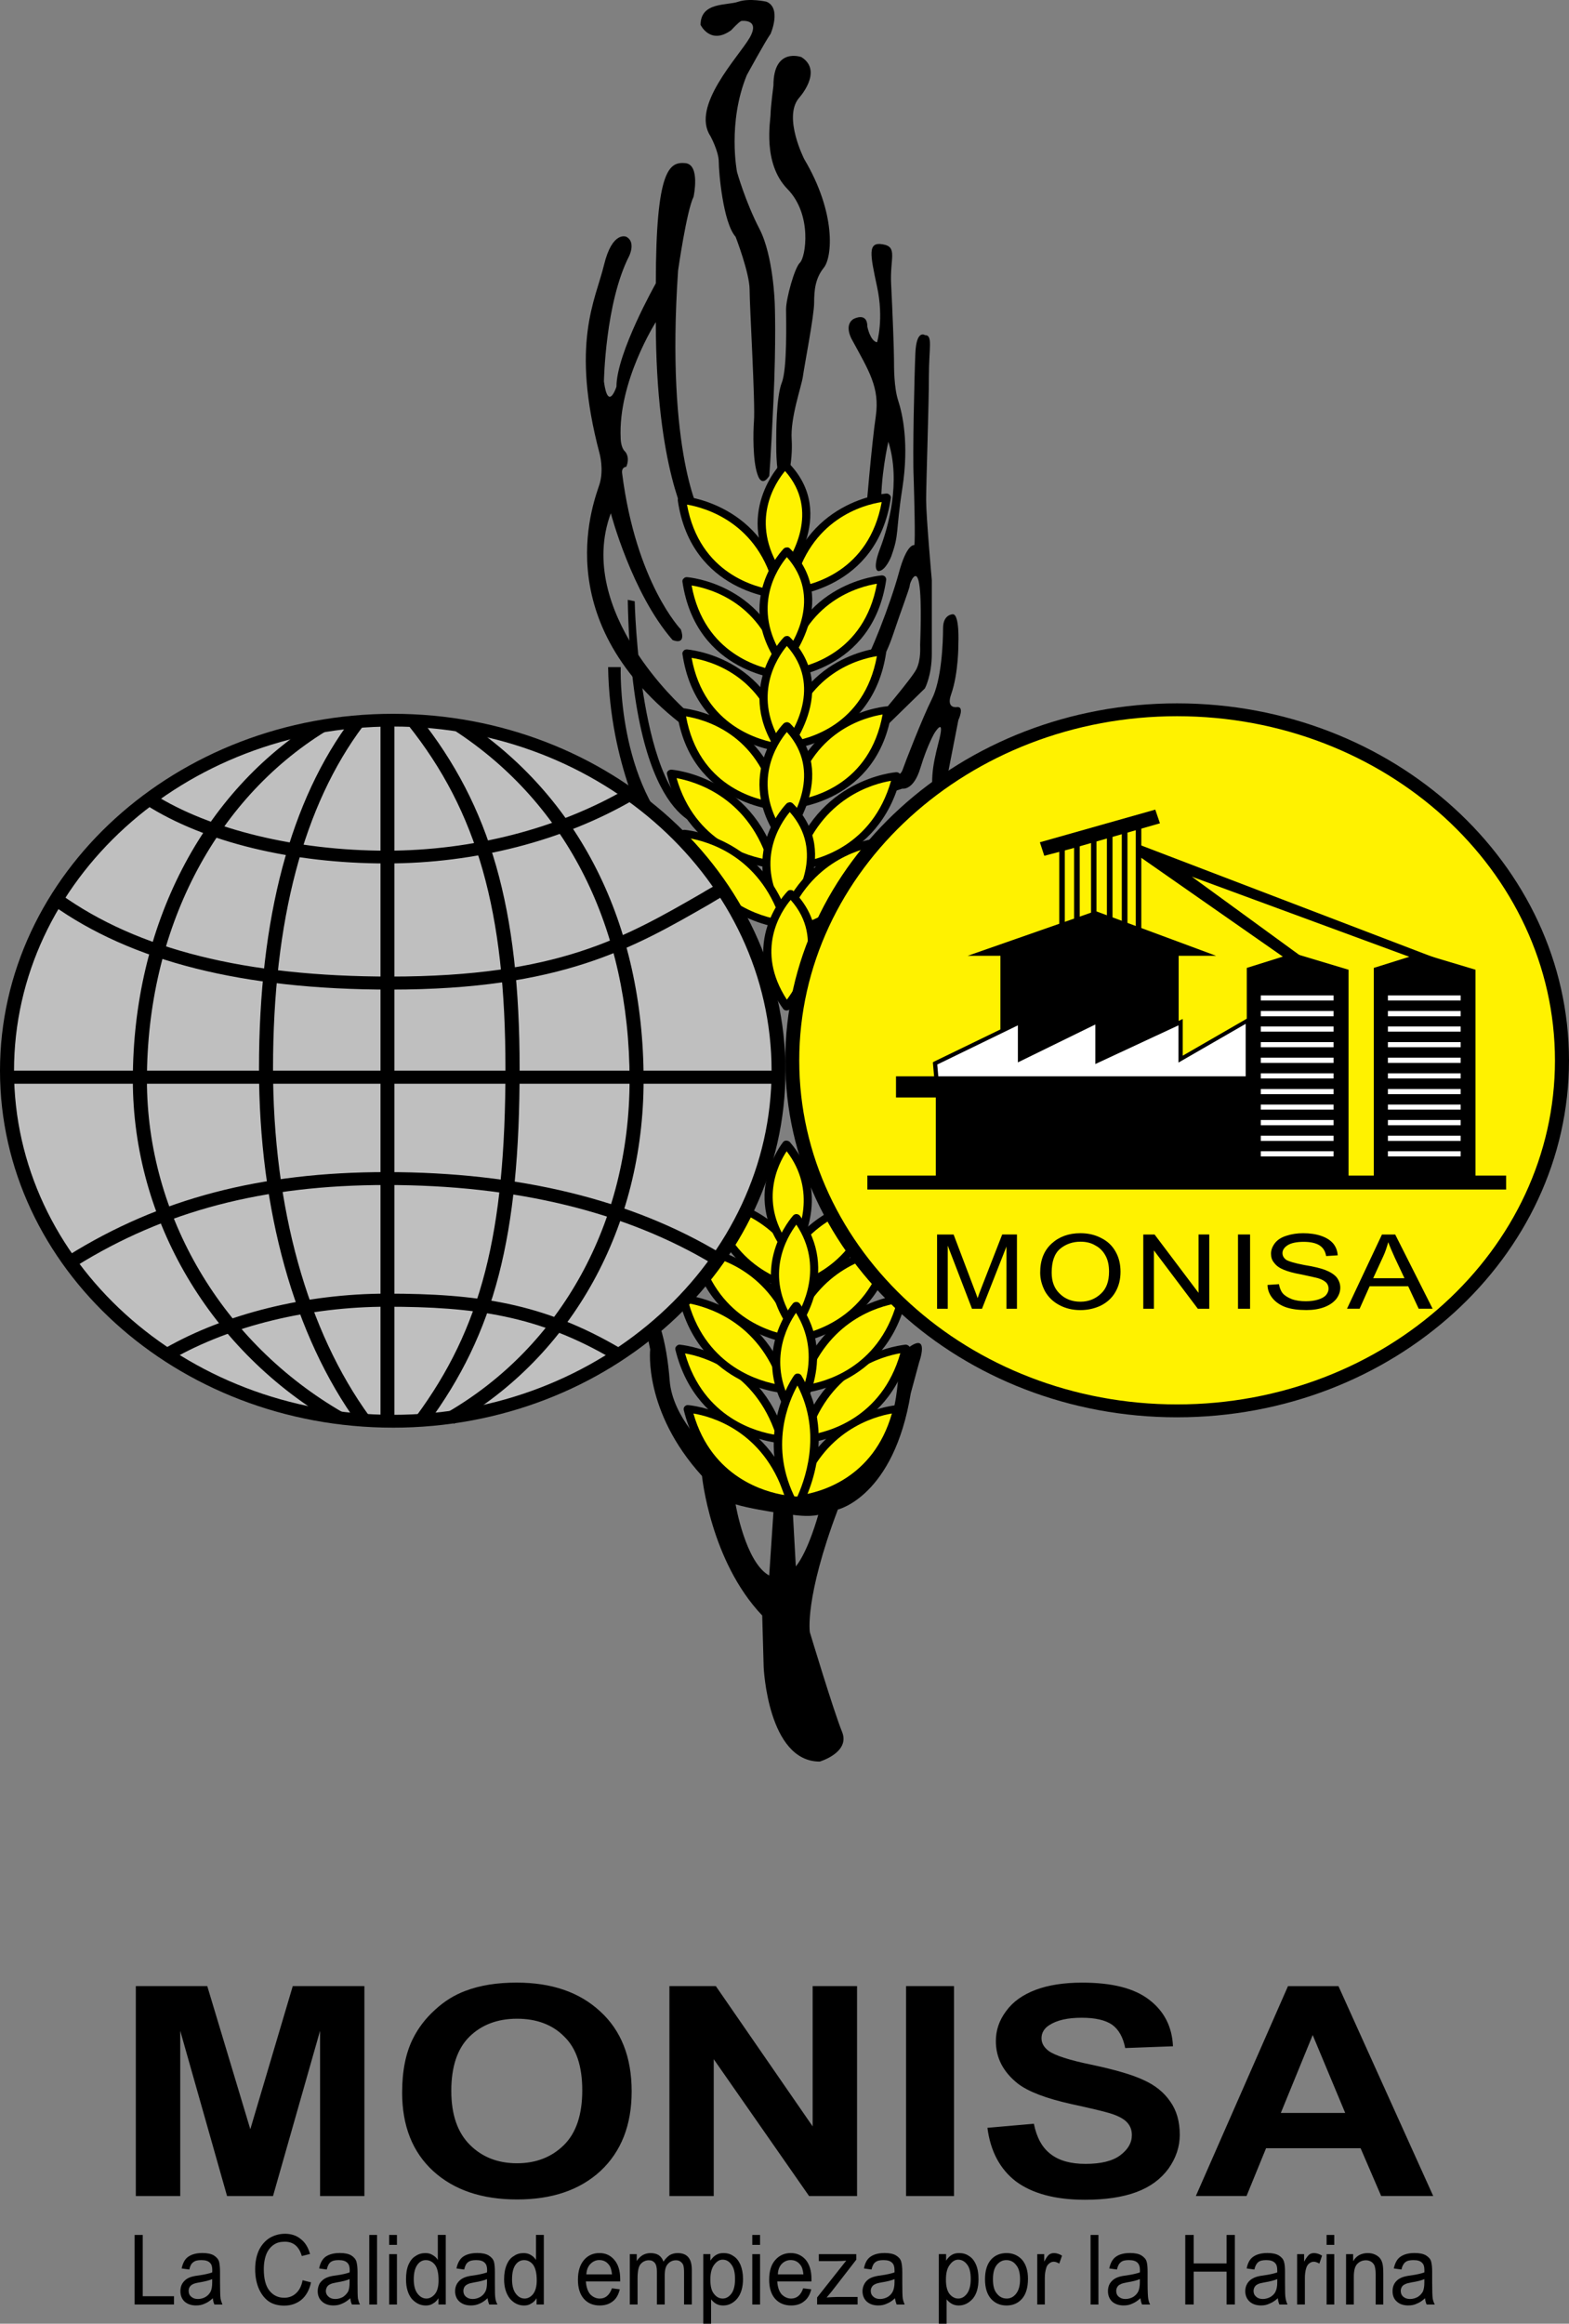 <svg xmlns="http://www.w3.org/2000/svg" width="300" height="444.185"><rect width="100%" height="100%" fill="#808080" stroke="none"/><path d="M25.97 419.782v-40.134h13.658l8.232 27.36 8.118-27.36h13.694v40.134h-8.475v-31.59l-8.996 31.59h-8.786l-8.953-31.59v31.59h-8.49zM86.29 399.69c0 4.525 1.197 7.972 3.568 10.317 2.336 2.336 5.34 3.508 8.996 3.508 3.638 0 6.625-1.172 8.96-3.473 2.354-2.32 3.518-5.827 3.518-10.455 0-4.62-1.13-8.05-3.448-10.29-2.24-2.275-5.28-3.412-9.03-3.412-3.743 0-6.8 1.172-9.11 3.447-2.3 2.284-3.455 5.722-3.455 10.36m-9.396.277c0-4.082.677-7.52 2.066-10.282 1.025-2.058 2.423-3.88 4.22-5.505 1.772-1.64 3.717-2.848 5.836-3.63 2.804-1.068 6.06-1.57 9.76-1.57 6.668 0 11.99 1.805 15.977 5.495 4.003 3.647 6.026 8.744 6.026 15.283 0 6.47-2.007 11.532-5.958 15.23-3.977 3.657-9.273 5.445-15.933 5.445-6.73 0-12.054-1.788-16.057-5.427-3.968-3.647-5.94-8.648-5.94-15.04M127.995 419.782v-40.134h8.874l18.512 26.814v-26.814h8.492v40.134h-9.17L136.47 393.62v26.162h-8.475zM173.244 379.65h9.17v40.135h-9.17V379.65zM188.797 406.74l8.883-.783c.53 2.64 1.59 4.594 3.23 5.818 1.615 1.26 3.855 1.858 6.634 1.858 2.935 0 5.175-.53 6.66-1.65 1.468-1.103 2.214-2.37 2.214-3.864 0-.965-.304-1.763-.93-2.432-.615-.67-1.718-1.26-3.29-1.737-1.068-.33-3.516-.92-7.31-1.744-4.88-1.077-8.337-2.405-10.325-3.96-2.762-2.223-4.15-4.888-4.15-8.084 0-2.075.633-3.95 1.953-5.722 1.328-1.832 3.204-3.143 5.67-4.08 2.43-.913 5.418-1.373 8.865-1.373 5.724 0 9.98 1.06 12.853 3.29 2.865 2.198 4.36 5.167 4.524 8.875l-9.135.34c-.4-2.077-1.25-3.56-2.518-4.473-1.294-.878-3.213-1.32-5.792-1.32-2.657 0-4.724.442-6.235 1.432-.946.6-1.458 1.46-1.458 2.483 0 .938.46 1.737 1.362 2.423 1.146.85 3.942 1.78 8.414 2.683 4.437.956 7.71 1.91 9.812 2.92 2.162.98 3.83 2.326 5.02 4.062 1.223 1.72 1.83 3.812 1.83 6.382 0 2.275-.728 4.438-2.16 6.46-1.468 1.998-3.483 3.492-6.13 4.48-2.624.974-5.915 1.47-9.83 1.47-5.723 0-10.1-1.208-13.208-3.51-3.057-2.352-4.87-5.774-5.453-10.245M257.21 403.897l-6.217-14.892-6.095 14.892h12.313zm16.83 15.88h-9.952l-3.934-9.134h-18.078l-3.734 9.135h-9.69l17.618-40.125h9.647l18.122 40.125zM147.886 16.346s-.547 4.202-.547 5.444-1.598 9.387 3.22 14.336c4.83 4.932 3.474 13.086 2.398 14.084-1.042.964-2.658 6.904-2.658 8.892 0 1.954.26 11.375-.824 14.067-1.06 2.726-1.06 9.637-1.06 11.348 0 1.77 0 6.695 1.06 7.693 1.085.983 2.144-3.976 1.9-8.178-.294-4.177 1.868-10.116 2.146-12.08.26-1.978 2.145-11.6 2.145-14.083 0-2.493.252-4.7 1.85-6.696 1.606-1.962 2.43-10.35-3.735-20.744 0 0-4.03-7.893-1.094-11.6 0 0 4.828-5.193.556-7.91 0 0-5.358-1.98-5.358 5.426"/><path d="M141.73 4.006s3.742-.495 1.597 3.23c-2.145 3.673-11.254 13.06-7.502 18.756 0 0 1.606 2.944 1.606 4.94 0 1.954.81 11.628 3.222 14.337 0 0 2.675 6.92 2.675 10.097 0 3.205 1.103 21.665.834 25.112-.173 2.248-.234 7.51.643 10.115.443 1.424 1.207 2.024 2.275.383 0 0 .27-2.744.808-14.337.538-11.634.25-18.563.25-18.563s-.25-9.135-2.916-14.302c-2.7-5.192-4.298-10.89-4.298-10.89s-1.867-9.394 1.867-18.52c0 0 3.498-6.417 4.557-7.91 0 0 2.136-4.924-.8-6.13 0 0-3.22-.73-5.365 0-2.127.763-7.233 0-7.233 4.428 0 0 1.875 3.942 5.886.998 0 0 1.346-1.492 1.893-1.744M118.954 90.477c2.674 20.988 11.236 29.853 11.236 29.853 1.085 3.24-1.598 2.006-1.598 2.006-7.77-8.9-11.8-24.226-11.8-24.226-6.947 18.773 13.945 37.303 13.945 37.303l-.79 2.744c-25.71-20.284-16.073-43.008-15.29-45.683.815-2.744 0-5.722 0-5.722-5.628-21.204-.783-29.393.815-36.044 1.606-6.678 4.28-5.445 4.28-5.445 1.876.982.548 3.673.548 3.673-4.576 8.927-4.828 23.984-4.828 23.984.807 5.93 2.396.998 2.396.998 0-6.434 7.53-19.754 7.53-19.754 0-21.986 2.64-23.228 5.617-22.985 2.944.26 1.598 6.434 1.598 6.434-1.338 2.7-2.96 14.092-2.96 14.092-2.39 35.046 4.306 46.69 4.306 46.69l-2.433 1.477s-6.13-10.143-6.13-38.302c0 0-7.25 11.35-6.72 22.22 0 0 0 1.73.807 2.493 0 0 1.06.973.27 2.944 0 0-.956 0-.8 1.25"/><path d="M120.03 114.66l1.33.27s.808 38.015 12.87 41.02l.268 1.918s-13.676 0-14.467-43.208"/><path d="M116.273 127.522h2.414s-.825 22.446 12.044 34.073l-6.685-2.24s-7.485-13.103-7.772-31.833M181.098 163.097l-.26-13.13 2.405-12.312s1.26-2.666-.278-2.492c0 0-2.12.39-1.094-2.457 1.434-4.107 1.373-9.64 1.373-9.64s.27-5.65-1.06-5.65c0 0-1.866 0-1.866 2.664 0 2.753-.278 9.925-2.17 13.607-1.85 3.725-5.09 12.078-5.61 13.58-.54 1.477-4.038 2.24-4.038 2.24l-.566 2.71 4.603-1.467s2.136.45 3.456-3.986c1.354-4.437 2.69-6.65 2.69-6.65s2.155-3.466.792 1.71c-1.33 5.183-1.598 7.423-.79 12.877l2.413 8.397zM167.695 65.433s1.346-4.437 0-10.637c-1.31-6.148-1.85-8.605 1.076-8.093 2.954.478 1.356 2.683 1.617 7.616.26 4.974.547 12.598.547 14.317 0 1.737 0 5.427.79 7.902.807 2.456 2.145 8.153.807 16.81-1.336 8.614-.537 8.614-2.143 13.068 0 0-1.077 2.744-2.423 2.744 0 0-1.31 0 .27-4.21 1.623-4.23 4.037-12.835 1.623-20.51 0 0-1.624 6.937-1.337 13.085l-2.944.486s1.077-13.05 1.884-18.487c.773-5.462-1.337-8.648-4.55-14.58 0 0-1.623-2.7.252-3.95 0 0 2.683-1.502 2.683 1.476 0 0 .54 2.718 1.85 2.96"/><path d="M167.963 140.26l8.883-8.674s1.32-2.45 1.32-6.634v-14.06s-1.085-12.112-1.085-15.307c0-3.24.53-18.287.53-23.73 0-5.41.8-7.8-.764-7.8 0 0-1.615-1.137-1.823 3.43-.2 4.62-.54 19.443-.33 23.68.13 4.333.33 12.052.13 13.042 0 0-1.424-.47-2.996 5.436-1.624 5.922-5.54 15.943-6.973 17.757l2.51.67s1.79-1.98 3.386-6.748c1.59-4.776 3.196-8.892 3.196-9.413 0-.47 1.285-3.604 1.806-.296.556 3.317.182 11.167.182 11.688 0 .47.174 2.787-.703 4.593-.893 1.806-7.536 9.552-7.536 9.552l.27 2.813z"/><path d="M169.528 95.092s-15.44.972-18.713 18.078c0 0 16.177-.747 18.713-18.078" fill="#fff200"/><path d="M168.585 95.97c-3.352.503-13.798 3.195-16.794 16.368 3.483-.487 14.355-3.03 16.795-16.368m-17.766 17.965c-.236 0-.453-.07-.6-.26-.183-.14-.26-.39-.2-.59 3.343-17.506 19.277-18.74 19.45-18.74.235-.025.478.088.634.253.157.156.27.373.235.58-2.59 17.724-19.313 18.757-19.495 18.757h-.026z"/><path d="M130.407 95.604s15.413.964 18.72 18.07c0 0-16.21-.773-18.72-18.07" fill="#fff200"/><path d="M131.354 96.455c2.423 13.303 13.312 15.873 16.76 16.376-2.97-13.032-13.45-15.81-16.76-16.375m17.792 17.974h-.07c-.165 0-16.898-1-19.477-18.757-.026-.208.035-.425.21-.6.146-.146.39-.25.66-.25.138.034 15.967 1.24 19.406 18.53.035.104.078.225.078.33 0 .4-.356.746-.808.746"/><path d="M150.102 88.904s-9.51 9.343-.773 21.534c0 0 10.358-11.81.772-21.534" fill="#fff200"/><path d="M150.102 90.034c-1.815 2.18-6.886 9.62-.712 19.12 2.014-2.726 7.485-11.487.712-19.12m-.773 21.162h-.036c-.26 0-.504-.157-.642-.296-8.962-12.556.755-22.403.85-22.498.148-.165.41-.26.6-.26.217 0 .434.13.6.26 9.915 10.055-.635 22.403-.74 22.498-.156.183-.373.296-.633.296"/><path d="M168.615 110.742s-15.387.955-18.704 18.087c0 0 16.204-.783 18.705-18.088" fill="#fff200"/><path d="M167.668 111.585c-3.317.53-13.754 3.213-16.76 16.385 3.474-.45 14.33-3.048 16.76-16.385m-17.757 17.99c-.217 0-.434-.094-.6-.285-.164-.113-.233-.39-.18-.59 3.342-17.506 19.26-18.678 19.458-18.713.235 0 .452.06.643.243.166.174.218.39.218.582-2.588 17.73-19.312 18.764-19.485 18.764h-.052z"/><path d="M131.293 111.046s15.413.99 18.73 18.122c0 0-16.22-.807-18.73-18.122" fill="#fff200"/><path d="M132.24 111.915c2.414 13.163 13.312 15.847 16.768 16.394-2.996-13.174-13.416-15.848-16.768-16.395m17.792 17.983H149.99c-.175 0-16.916-1-19.513-18.747-.017-.208.07-.442.244-.564.148-.182.374-.286.634-.26.148.008 15.97 1.224 19.408 18.538.052.07.078.165.078.304 0 .408-.356.73-.808.73"/><path d="M150.45 105.388s-9.534 9.36-.747 21.526c0 0 10.35-11.853.747-21.526" fill="#fff200"/><path d="M150.45 106.493c-1.815 2.17-6.87 9.647-.712 19.094 2.023-2.71 7.502-11.462.712-19.094m-.747 21.16h-.052c-.26 0-.503-.12-.633-.338-8.987-12.512.747-22.333.85-22.464.157-.137.366-.207.583-.207.234-.07.434.07.6.217 9.924 10.064-.618 22.412-.73 22.49-.165.217-.417.304-.617.304"/><path d="M168.615 124.55s-15.387 1.007-18.704 18.113c0 0 16.204-.79 18.705-18.113" fill="#fff200"/><path d="M167.668 125.427c-3.317.52-13.754 3.222-16.76 16.377 3.474-.47 14.33-3.048 16.76-16.377m-17.757 17.957c-.217 0-.434-.06-.6-.25-.164-.166-.233-.392-.18-.6 3.342-17.506 19.26-18.696 19.458-18.713.235-.05.452.07.643.253.166.13.218.365.218.573-2.588 17.74-19.312 18.738-19.485 18.738h-.052z"/><path d="M131.293 124.89s15.413.954 18.73 18.07c0 0-16.22-.79-18.73-18.07" fill="#fff200"/><path d="M132.24 125.757c2.414 13.164 13.312 15.847 16.768 16.386-2.996-13.173-13.416-15.873-16.768-16.386m17.792 17.983H149.99c-.175 0-16.916-.998-19.513-18.78-.017-.184.07-.41.244-.575.148-.182.374-.243.634-.243.148.026 15.97 1.2 19.408 18.522.052.113.078.208.078.304 0 .408-.356.772-.808.772"/><path d="M150.45 122.307s-9.534 9.378-.747 21.578c0 0 10.35-11.87.747-21.578" fill="#fff200"/><path d="M150.45 123.48c-1.815 2.163-6.87 9.587-.712 19.095 2.023-2.76 7.502-11.496.712-19.094m-.747 21.118h-.052c-.26 0-.503-.12-.633-.32-8.987-12.487.747-22.352.85-22.456.157-.165.366-.243.583-.243.234-.044.434.077.6.242 9.924 10.038-.618 22.403-.73 22.516-.165.14-.417.26-.617.26"/><path d="M169.706 135.733s-15.422.99-18.695 18.104c0 0 16.186-.78 18.696-18.104" fill="#fff200"/><path d="M168.758 136.576c-3.343.53-13.77 3.24-16.776 16.42 3.456-.478 14.336-3.057 16.776-16.42m-17.748 18c-.252 0-.47-.07-.625-.226-.157-.156-.226-.408-.21-.65 3.38-17.506 19.295-18.687 19.495-18.687.235-.026.46.043.643.217.14.182.217.382.2.616-2.58 17.714-19.286 18.713-19.477 18.73h-.026z"/><path d="M130.215 136.072s15.456.982 18.72 18.122c0 0-16.193-.807-18.72-18.122" fill="#fff200"/><path d="M131.176 136.94c2.414 13.303 13.312 15.9 16.776 16.412-3.004-13.19-13.44-15.873-16.776-16.41m17.792 17.973h-.06c-.174-.026-16.924-1.042-19.468-18.73-.078-.234.043-.45.182-.625.174-.148.426-.217.643-.217.182 0 15.977 1.207 19.442 18.495.034.122.06.226.06.356 0 .382-.356.72-.8.72"/><path d="M150.45 138.756s-9.534 9.36-.747 21.578c0 0 10.35-11.86.747-21.578" fill="#fff200"/><path d="M150.45 139.93c-1.815 2.163-6.87 9.647-.712 19.086 2.023-2.76 7.502-11.496.712-19.086m-.747 21.135h-.052c-.26 0-.503-.156-.633-.33-8.987-12.512.747-22.394.85-22.463.157-.156.4-.19.583-.226.234 0 .434.113.6.226 9.924 10.038-.618 22.403-.73 22.516-.165.173-.417.277-.617.277"/><path d="M171.436 148.36s-14.78.946-19.555 17.366c0 0 15.492-.8 19.556-17.367" fill="#fff200"/><path d="M170.374 149.254c-3.377.556-13.31 3.23-17.392 15.578 3.508-.512 13.824-3.09 17.392-15.578m-18.495 17.15c-.227 0-.487-.07-.617-.26-.183-.2-.235-.41-.183-.643 4.906-16.706 20.137-17.878 20.284-17.895.243 0 .513.086.652.27.208.19.25.442.208.633-4.16 16.94-20.154 17.896-20.293 17.896h-.05z"/><path d="M128.304 147.873s14.78.93 19.555 17.314c0 0-15.484-.747-19.556-17.314" fill="#fff200"/><path d="M129.363 148.74c3.57 12.35 13.91 15.023 17.376 15.58-4.048-12.2-14.008-14.954-17.377-15.58m18.53 17.185H147.84c-.19 0-16.167-.946-20.31-17.922-.06-.217 0-.434.175-.608.174-.173.4-.27.677-.27.13 0 15.274 1.19 20.215 17.715.06.087.095.234.095.356 0 .417-.373.73-.8.73"/><path d="M151.01 154.077s-9.55 9.378-.772 21.543c0 0 10.36-11.835.773-21.543" fill="#fff200"/><path d="M151.01 155.224c-1.83 2.206-6.902 9.63-.737 19.103 2.05-2.76 7.485-11.496.738-19.103m-.772 21.153h-.052c-.278 0-.486-.157-.625-.33-8.987-12.53.756-22.386.852-22.464.156-.156.382-.19.6-.234.216.007.398.077.58.233 9.925 10.02-.616 22.386-.746 22.533-.148.156-.4.26-.608.26"/><path d="M130.79 159.377s14.778.955 19.57 17.323c0 0-15.48-.738-19.57-17.323" fill="#fff200"/><path d="M131.893 160.256c3.525 12.365 13.893 15.022 17.35 15.578-4.1-12.322-14.025-14.98-17.35-15.578m18.486 17.236H150.31c-.148 0-16.142-1.024-20.267-17.957-.078-.217 0-.45.148-.633.157-.183.41-.287.678-.278.148 0 15.3 1.198 20.215 17.722.06.122.095.226.095.365 0 .426-.338.782-.8.782"/><path d="M168.585 160.88s-14.805.904-19.564 17.325c0 0 15.492-.782 19.565-17.324" fill="#fff200"/><path d="M167.525 161.742c-3.378.6-13.312 3.265-17.384 15.595 3.474-.52 13.807-3.11 17.385-15.595m-18.513 17.184c-.243 0-.478-.06-.608-.278-.174-.165-.217-.408-.174-.642 4.88-16.707 20.12-17.88 20.293-17.88.243 0 .504.06.643.26.165.184.243.427.2.635-4.16 16.933-20.163 17.906-20.302 17.906h-.052z"/><path d="M151.18 170.883s-9.5 9.36-.765 21.534c0 0 10.333-11.86.764-21.534" fill="#fff200"/><path d="M151.18 172.02c-1.816 2.163-6.887 9.596-.73 19.07 2.032-2.7 7.502-11.445.73-19.07m-.765 21.136h-.043c-.27 0-.504-.12-.634-.33-8.987-12.52.747-22.35.842-22.455.156-.172.373-.26.6-.242.2 0 .416.07.58.243 9.935 10.04-.633 22.387-.728 22.517-.148.174-.4.27-.617.27"/><path d="M131.528 269.31s14.788.956 19.555 17.342c0 0-15.49-.773-19.555-17.34" fill="#fff200"/><path d="M132.584 270.197c3.525 12.348 13.893 15.022 17.375 15.587-4.082-12.348-13.998-15.022-17.376-15.587m18.52 17.22H151.045c-.157 0-16.15-1-20.31-17.897-.035-.252 0-.495.173-.668.19-.183.4-.296.65-.26.184 0 15.32 1.18 20.216 17.687.104.138.14.242.14.38 0 .41-.366.756-.81.756"/><path d="M129.903 257.788s14.796.964 19.572 17.332c0 0-15.483-.73-19.572-17.332" fill="#fff200"/><path d="M130.98 258.71c3.57 12.478 13.902 15.048 17.384 15.577-4.046-12.234-14.023-15.013-17.384-15.577m18.53 17.184h-.087c-.138 0-16.142-1-20.292-17.914-.034-.234 0-.477.192-.634.165-.2.364-.312.634-.312.182.043 15.326 1.18 20.223 17.766.086.095.138.226.138.33 0 .408-.365.764-.808.764"/><path d="M130.637 248.247s14.78.964 19.52 17.367c0 0-15.473-.773-19.52-17.367" fill="#fff200"/><path d="M131.697 249.142c3.552 12.313 13.91 15.014 17.367 15.57-4.038-12.192-14.015-14.927-17.367-15.57m18.53 17.193h-.086c-.147 0-16.15-.98-20.275-17.913-.07-.217 0-.452.174-.66.138-.165.398-.287.66-.243.155 0 15.273 1.18 20.213 17.704.06.104.122.243.122.4 0 .364-.39.71-.807.71"/><path d="M132.953 238.88s14.78.937 19.572 17.33c0 0-15.517-.745-19.572-17.33" fill="#fff200"/><path d="M133.996 239.75c3.63 12.53 13.928 15.082 17.375 15.61-4.063-12.364-13.988-15.038-17.374-15.61m18.556 17.21h-.097c-.137 0-16.132-.99-20.29-17.923-.053-.217.016-.452.19-.66.156-.156.382-.278.66-.226.156 0 15.29 1.13 20.232 17.68.034.14.104.252.104.39 0 .427-.373.74-.798.74"/><path d="M135.794 229.503s14.788.938 19.572 17.323c0 0-15.473-.746-19.572-17.323" fill="#fff200"/><path d="M136.867 230.372c3.57 12.356 13.928 15.022 17.384 15.56-4.088-12.295-14.03-14.987-17.383-15.56m18.522 17.21H155.3c-.14-.035-16.125-.99-20.267-17.896-.07-.243.018-.478.157-.686.173-.174.416-.243.677-.243.155 0 15.273 1.172 20.214 17.705.06.095.112.217.112.373 0 .417-.364.747-.807.747"/><path d="M171.61 269.31s-14.78.956-19.556 17.342c0 0 15.483-.773 19.555-17.34" fill="#fff200"/><path d="M170.532 270.197c-3.335.565-13.26 3.24-17.367 15.587 3.473-.504 13.815-3.083 17.367-15.587m-18.478 17.22c-.252 0-.47-.122-.634-.322-.165-.165-.19-.4-.165-.65 4.888-16.673 20.136-17.854 20.3-17.854.27-.034.496.08.67.262.156.173.208.416.174.668-4.16 16.898-20.138 17.896-20.303 17.896h-.043z"/><path d="M173.212 257.788s-14.78.964-19.563 17.332c0 0 15.507-.73 19.562-17.332" fill="#fff200"/><path d="M172.148 258.675c-3.37.59-13.285 3.23-17.375 15.612 3.465-.53 13.815-3.126 17.375-15.612m-18.495 17.22c-.234 0-.443-.114-.616-.323-.157-.138-.218-.4-.157-.633 4.88-16.69 20.093-17.854 20.276-17.906.243 0 .495.113.677.312.148.157.226.4.165.634-4.16 16.915-20.137 17.914-20.31 17.914h-.035z"/><path d="M172.496 248.247s-14.753.964-19.555 17.367c0 0 15.51-.773 19.556-17.367" fill="#fff200"/><path d="M171.436 249.142c-3.352.565-13.286 3.24-17.384 15.604 3.49-.53 13.815-3.108 17.384-15.604m-18.496 17.193c-.243 0-.477-.078-.616-.27-.165-.173-.235-.424-.165-.667 4.905-16.698 20.126-17.88 20.283-17.88.243-.043.495.08.66.244.147.208.225.443.165.66-4.125 16.932-20.12 17.913-20.284 17.913h-.044z"/><path d="M170.206 238.88s-14.805.937-19.59 17.33c0 0 15.51-.745 19.59-17.33" fill="#fff200"/><path d="M169.12 239.75c-3.37.572-13.295 3.246-17.368 15.61 3.456-.528 13.78-3.08 17.367-15.61m-18.497 17.21c-.234 0-.468-.114-.616-.28-.182-.164-.243-.442-.165-.676 4.89-16.672 20.128-17.853 20.284-17.853.243-.05.495.07.66.227.174.208.243.443.174.66-4.15 16.932-20.12 17.922-20.276 17.922h-.06z"/><path d="M167.33 229.503s-14.754.938-19.538 17.323c0 0 15.465-.746 19.537-17.323" fill="#fff200"/><path d="M166.26 230.372c-3.343.573-13.302 3.265-17.366 15.604 3.464-.52 13.79-3.1 17.366-15.604m-18.47 17.21c-.25 0-.485-.095-.66-.304-.138-.156-.216-.408-.12-.67 4.862-16.68 20.12-17.85 20.258-17.85.26 0 .503.068.668.242.165.208.243.443.165.686-4.15 16.906-20.127 17.86-20.292 17.896h-.017z"/><path d="M150.367 218.746s-8.266 10.124.99 21.04c0 0 7.555-11.028-.99-21.04" fill="#fff200"/><path d="M150.415 220.066c-1.65 2.432-5.505 10.047.842 18.348 1.51-2.726 5.002-10.732-.842-18.348m.947 20.467c-.278 0-.52-.113-.643-.287-9.535-11.245-1.078-21.812-1.008-21.908.147-.217.39-.312.642-.312.226.017.487.095.66.27 8.814 10.29 1.077 21.785 1 21.855-.114.244-.357.383-.635.383h-.018z"/><path d="M152.287 232.806s-8.935 9.612-.425 21.065c0 0 8.31-10.592.425-21.064" fill="#fff200"/><path d="M152.26 234.092c-1.814 2.396-6.19 9.742-.442 18.39 1.72-2.613 5.75-10.42.443-18.39m-.398 20.51h-.044c-.234 0-.486-.14-.642-.304-8.736-11.783.408-21.856.503-21.978.138-.147.416-.26.633-.243.278.018.487.148.625.313 8.102 10.776-.347 21.812-.46 21.908-.147.2-.382.304-.616.304"/><path d="M152.26 249.612s-8.387 9.63-.38 21.04c0 0 7.797-10.516.38-21.04" fill="#fff200"/><path d="M152.2 250.958c-1.718 2.466-5.634 9.717-.346 18.252 1.563-2.726 5.175-10.454.347-18.252m-.33 20.45h-.016c-.27-.036-.512-.14-.677-.357-8.197-11.782.347-21.803.442-21.907.164-.19.4-.27.668-.27.26 0 .478.123.65.34 7.6 10.776-.33 21.743-.407 21.838-.172.218-.398.357-.66.357"/><path d="M152.53 263.306s-8.36 11.367-.33 25.017c0 0 7.773-12.547.33-25.017" fill="#fff200"/><path d="M152.474 264.845c-1.676 3.04-5.497 11.723-.287 21.813 1.598-3.326 5.123-12.504.287-21.813m-.278 24.21h-.01c-.277 0-.52-.157-.676-.392-8.188-13.867.243-25.685.365-25.79.14-.19.382-.338.694-.303.27 0 .538.148.668.382 7.59 12.686-.26 25.598-.34 25.737-.138.217-.424.364-.702.364"/><path d="M152.166 299.43l-.547-9.864s2.96.468 4.835 0c0 0-1.875 6.885-4.29 9.864m-5.088 1.736c-4.558-2.492-6.425-13.606-6.425-13.606 2.405.755 7.233 1.493 7.233 1.493l-.808 12.113zm26.52-43.485s-1.6 1-1.877 5.697c-.26 4.706-2.162 20.727-17.418 22.707 0 0-14.467.746-19-9.135 0 0-6.71-5.932-7.258-13.07-.54-7.198-2.388-14.883-5.61-15.352l1.884 9.43s-1.337 11.81 9.908 24.183c0 0 1.606 16.265 11.514 26.668l.278 9.88s.78 18.045 10.715 18.045c0 0 5.887-1.737 4.272-5.687-1.606-3.934-6.156-19.034-6.156-19.034s-1.07-6.417 5.356-23.462c0 0 10.707-2.466 13.937-22.22l1.606-5.932s2.135-5.94-2.154-2.717"/><path d="M298.674 202.713c0 36.982-32.97 66.983-73.608 66.983-40.655 0-73.582-30-73.582-66.983 0-36.982 32.927-67.01 73.582-67.01 40.638 0 73.608 30.028 73.608 67.01" fill="#fff200"/><path d="M225.063 136.906c-39.82 0-72.244 29.488-72.244 65.81 0 36.253 32.422 65.742 72.243 65.742 39.84 0 72.254-29.49 72.254-65.74 0-36.324-32.415-65.812-72.254-65.812m0 134.018c-41.297 0-74.92-30.6-74.92-68.207 0-37.642 33.623-68.268 74.92-68.268 41.324 0 74.937 30.625 74.937 68.267 0 37.607-33.613 68.207-74.937 68.207"/><path d="M179.173 250.176V235.98h3.16l3.804 10.036c.365.964.634 1.65.79 2.128.174-.513.443-1.277.85-2.3l3.848-9.865h2.822v14.196h-2.006V238.28l-4.68 11.896h-1.91l-4.636-12.07v12.07h-2.04zM201.085 243.276c0 1.737.52 3.074 1.58 4.055 1.016.99 2.336 1.495 3.916 1.495 1.564 0 2.875-.54 3.935-1.546 1.024-.947 1.537-2.328 1.537-4.195 0-1.18-.2-2.17-.643-3.004-.453-.86-1.104-1.554-1.955-1.997-.825-.512-1.797-.73-2.857-.73-1.502 0-2.822.46-3.898 1.356-1.086.92-1.615 2.43-1.615 4.566m-2.197 0c0-2.388.712-4.203 2.18-5.557 1.432-1.312 3.255-1.99 5.513-1.99 1.486 0 2.84.313 4.013.947 1.207.6 2.1 1.476 2.726 2.605.633 1.11.928 2.422.928 3.83 0 1.406-.312 2.726-.972 3.854-.65 1.147-1.598 1.998-2.796 2.605-1.198.566-2.51.86-3.9.86-1.52 0-2.856-.33-4.045-.97-1.2-.635-2.102-1.53-2.727-2.632-.59-1.138-.92-2.31-.92-3.552M218.6 250.176V235.98h2.16l8.406 11.148v-11.15h2.05v14.198h-2.18l-8.405-11.158v11.158h-2.03zM236.71 235.978h2.31v14.197h-2.31v-14.197zM242.347 245.623l2.197-.148c.113.67.348 1.286.712 1.737.39.452.99.825 1.737 1.12.808.295 1.71.408 2.7.408.895 0 1.66-.113 2.336-.32.677-.21 1.198-.487 1.528-.878.32-.39.468-.78.468-1.216 0-.434-.147-.85-.46-1.172-.338-.312-.833-.608-1.57-.825-.48-.13-1.504-.357-3.136-.704-1.607-.278-2.727-.625-3.37-.895-.833-.337-1.45-.77-1.84-1.31-.46-.52-.625-1.102-.625-1.78 0-.703.252-1.354.746-2.014.488-.625 1.217-1.103 2.198-1.407.947-.314 2.032-.487 3.187-.487 1.32 0 2.457.173 3.456.512 1 .34 1.78.842 2.31 1.468.54.668.808 1.44.852 2.25l-2.214.137c-.14-.885-.548-1.57-1.233-2.023-.678-.45-1.72-.694-3.057-.694-1.39 0-2.457.243-3.083.66-.625.4-.972.92-.972 1.484 0 .556.26.938.677 1.277.47.295 1.624.66 3.517 1.016 1.91.304 3.17.642 3.89.91 1.007.384 1.77.852 2.266 1.426.46.6.704 1.267.704 1.988 0 .782-.27 1.494-.756 2.145-.572.702-1.336 1.214-2.326 1.588-1.007.373-2.136.547-3.378.547-1.597 0-2.89-.174-3.968-.547-1.06-.374-1.92-.973-2.527-1.71-.598-.74-.937-1.572-.963-2.545M262.56 244.337h5.982l-1.858-3.942c-.53-1.172-.964-2.18-1.242-2.952-.27.93-.547 1.84-.955 2.7l-1.928 4.194zm-5.01 5.835l6.685-14.188h2.536l7.156 14.188h-2.666l-2.006-4.298h-7.372l-1.92 4.298h-2.413zM199.672 163.584l-.843-2.58 22.064-6.243.894 2.615-17.08 4.89-5.036 1.32zM191.286 204.668V182.7h-6.252l24.444-8.545 23.037 8.545h-7.147v21.838l-34.082.13z"/><path d="M217.164 179.423h1.06v-22.055h-1.06v22.055zM214.49 180.05h1.085v-22.03h-1.085v22.03zM211.642 180.05h1.076v-22.03h-1.076v22.03zM208.61 180.77h1.043v-22.073h-1.042v22.072zM205.372 181.907h1.077v-22.082h-1.078v22.082zM202.533 183.357h1.06v-22.055h-1.06v22.055z"/><path d="M217.886 161.49l61.938 23.687-3.24.34-48.704-17.94 23.732 17.287-3.013.313-30.905-21.57.19-2.118z"/><path d="M179.152 207.214l-.364-3.916 16.255-7.9v7.075l14.796-7.26v7.59l15.898-7.406v7.076l12.843-7.432v12.174h-59.428z" fill="#fff"/><path d="M179.504 206.85h58.673v-11.14l-12.85 7.406v-7.12l-15.892 7.398v-7.563l-14.813 7.25v-7.084l-15.413 7.493.294 3.36zm59.472.746h-60.21l-.4-4.515.218-.146 16.845-8.163v7.06l14.813-7.232v7.58l15.9-7.398v7.016l12.833-7.407v13.206z"/><path d="M171.317 205.746v4.047h7.616v16.272h69.874l.06-20.32h-77.55z"/><path d="M165.846 224.716h122.13v2.665h-122.13v-2.664z"/><path d="M257.85 185.368l-10.516-3.152-8.944 2.805v41.455h19.46v-41.107z"/><path d="M254.98 190.278h-13.91v.963h13.91v-.962zM254.98 193.256h-13.91v1.007h13.91v-1.007zM254.98 196.217h-13.91v.99h13.91v-.99zM254.98 199.204h-13.91v.98h13.91v-.98zM254.98 202.174h-13.91v1.007h13.91v-1.006zM254.98 205.17h-13.91v.98h13.91v-.98zM254.98 208.165h-13.91v.99h13.91v-.99zM254.98 211.143h-13.91v.964h13.91v-.964zM254.98 214.096h-13.91v.998h13.91v-.998zM254.98 217.1h-13.91v.99h13.91v-.99zM254.98 220.06h-13.91v.99h13.91v-.99z" fill="#fff"/><path d="M282.124 185.368l-10.516-3.152-8.935 2.805v41.455h19.45v-41.107z"/><path d="M279.284 190.278h-13.91v.963h13.91v-.962zM279.284 193.256h-13.91v1.007h13.91v-1.007zM279.284 196.217h-13.91v.99h13.91v-.99zM279.284 199.204h-13.91v.98h13.91v-.98zM279.284 202.174h-13.91v1.007h13.91v-1.006zM279.284 205.17h-13.91v.98h13.91v-.98zM279.284 208.165h-13.91v.99h13.91v-.99zM279.284 211.143h-13.91v.964h13.91v-.964zM279.284 214.096h-13.91v.998h13.91v-.998zM279.284 217.1h-13.91v.99h13.91v-.99zM279.284 220.06h-13.91v.99h13.91v-.99z" fill="#fff"/><path d="M148.89 204.668c0 37-33.066 66.992-73.747 66.992-40.794 0-73.773-29.992-73.773-66.992 0-37.016 32.98-66.982 73.773-66.982 40.68 0 73.747 29.966 73.747 66.982" fill="#bfbfbf"/><path d="M75.145 138.88c-39.978 0-72.462 29.504-72.462 65.792 0 36.252 32.484 65.776 72.462 65.776 39.882 0 72.384-29.524 72.384-65.776 0-36.288-32.503-65.793-72.385-65.793m0 134.025C33.69 272.905 0 242.305 0 204.672c0-37.616 33.69-68.225 75.145-68.225 41.35 0 75.04 30.61 75.04 68.225 0 37.633-33.69 68.233-75.04 68.233"/><path d="M64.283 272.153C40.283 258.4 25.4 233.2 25.4 206.455c0-29.418 13.267-55.104 35.4-68.728l1.486 2.058c-21.396 13.2-34.195 38.103-34.195 66.67 0 25.894 14.407 50.285 37.582 63.605l-1.39 2.093zM75.41 271.623h-2.657v-133.94h2.657v133.94z"/><path d="M68.432 272.153C56.25 255.393 49.52 231.28 49.52 204.215c0-28.74 5.99-51.275 17.774-66.887l2.17 1.407c-11.435 15.213-17.26 37.225-17.26 65.48 0 26.588 6.555 50.207 18.46 66.54l-2.232 1.398z"/><path d="M74.654 189.166c-28.317 0-49.53-5.375-64.786-16.298l1.632-1.99c14.822 10.647 35.437 15.796 63.154 15.796 31.893 0 44.675-7.372 59.515-15.925 1.015-.626 2.074-1.208 3.116-1.79l1.415 2.084c-1.04.59-2.083 1.2-3.1 1.824-14.552 8.362-28.263 16.298-60.946 16.298M73.87 165.052c-17.964 0-34.75-4.046-45.985-11.21l1.51-2.023c10.664 6.746 27.3 10.792 44.476 10.792 16.508 0 32.815-4.22 45.875-11.8l1.424 2.066c-13.486 7.858-30.297 12.174-47.3 12.174M14.53 242.026l-1.494-2.032c17.436-10.88 36.748-15.943 60.835-15.943 25.348 0 46.908 5.255 64.04 15.588l-1.476 2.084c-16.69-10.064-37.746-15.205-62.563-15.205-23.513 0-42.364 4.94-59.34 15.51M117.334 259.918c-14.337-8.51-26.788-10.133-43.34-10.133-14.943 0-29.895 3.647-41.062 10.03l-1.424-2.068c11.566-6.625 27.057-10.463 42.487-10.463 17.054 0 29.862 1.71 44.79 10.55l-1.45 2.084z"/><path d="M86.833 272.153l-1.45-2.093c21.89-12.625 34.993-36.39 34.993-63.605 0-29.036-11.905-52.768-33.483-66.826l1.555-2.042c22.324 14.562 34.61 39.032 34.61 68.867 0 28.065-13.562 52.656-36.225 65.698"/><path d="M81.762 272.153l-2.223-1.398c12.485-16.89 17.105-34.915 17.105-66.54 0-30.06-5.384-49.052-18.626-65.637l2.18-1.476c13.588 17.063 19.154 36.487 19.154 67.113 0 32.154-4.767 50.563-17.592 67.938"/><path d="M148.888 207.158H1.368v-2.492h147.52v2.492zM25.74 440.515v-13.302h1.553v11.713h5.974v1.59H25.74zM40.573 435.658c-.547.243-1.372.452-2.397.625-.66.113-1.077.218-1.32.365-.252.113-.425.287-.582.504-.14.217-.2.495-.2.755 0 .486.157.85.47 1.103.33.304.746.45 1.302.45.547 0 1.033-.146 1.44-.38.462-.27.74-.6.974-1.008.217-.425.313-1.033.313-1.79v-.624zm.13 3.656c-.512.46-1 .816-1.537 1.025-.538.268-1.103.355-1.685.355-.902 0-1.63-.252-2.196-.747-.512-.487-.79-1.164-.79-1.98 0-.547.113-1.033.365-1.467.277-.416.598-.755 1.04-.99.444-.25 1.12-.442 2.05-.546 1.172-.165 2.076-.382 2.623-.582l.017-.426c0-.66-.13-1.085-.4-1.363-.347-.408-.93-.564-1.684-.564-.677 0-1.19.103-1.537.39-.366.25-.626.71-.774 1.406l-1.467-.2c.225-1.033.624-1.806 1.267-2.24.642-.46 1.554-.712 2.71-.712.92 0 1.657.148 2.178.452.512.33.842.694 1 1.18.112.452.19 1.112.19 1.998v2.136c0 1.537.043 2.483.095 2.91.07.407.2.78.365 1.17h-1.537c-.156-.338-.27-.746-.295-1.206M57.857 435.875l1.615.408c-.33 1.503-.98 2.605-1.85 3.335-.903.72-1.98 1.11-3.265 1.11-1.11 0-2.075-.233-2.848-.728-.79-.504-1.46-1.31-1.963-2.388-.487-1.077-.756-2.353-.756-3.838 0-1.468.27-2.7.757-3.717.503-.99 1.19-1.77 2.066-2.3.877-.496 1.824-.765 2.91-.765 1.137 0 2.18.33 2.986 1.016.842.634 1.423 1.598 1.77 2.848l-1.57.39c-.54-1.85-1.625-2.734-3.25-2.734-.79 0-1.492.147-2.083.556-.555.356-1.06.937-1.406 1.71-.33.782-.53 1.78-.53 2.996 0 1.806.357 3.195 1.07 4.09.71.885 1.65 1.363 2.83 1.363.886 0 1.65-.295 2.24-.842.643-.565 1.077-1.416 1.277-2.51M66.842 435.658c-.547.243-1.346.452-2.414.625-.616.113-1.06.218-1.302.365-.27.113-.452.287-.6.504-.112.217-.217.495-.217.755 0 .486.19.85.503 1.103.313.304.755.45 1.31.45.522 0 1-.146 1.443-.38.408-.27.73-.6.972-1.008.226-.425.304-1.033.304-1.79v-.624zm.14 3.656c-.522.46-1.017.816-1.555 1.025-.547.268-1.094.355-1.694.355-.894 0-1.615-.252-2.153-.747-.556-.487-.834-1.164-.834-1.98 0-.547.14-1.033.365-1.467.28-.416.644-.755 1.07-.99.46-.25 1.093-.442 2.005-.546 1.242-.165 2.084-.382 2.657-.582l.026-.426c0-.66-.14-1.085-.408-1.363-.365-.408-.92-.564-1.702-.564-.695 0-1.19.103-1.554.39-.33.25-.565.71-.73 1.406l-1.45-.2c.19-1.033.625-1.806 1.225-2.24.667-.46 1.562-.712 2.743-.712.92 0 1.632.148 2.162.452.512.33.833.694.99 1.18.13.452.217 1.112.217 1.998v2.136c0 1.537.017 2.483.07 2.91.086.407.208.78.39 1.17h-1.528c-.174-.338-.27-.746-.313-1.206M70.608 427.218h1.485v13.303h-1.485V427.22zM74.41 430.89h1.486v9.63H74.41v-9.63zm0-3.672h1.486v1.893H74.41v-1.892zM79.112 435.693c0 1.233.26 2.162.738 2.76.477.618 1.042.922 1.693.922.59 0 1.155-.304 1.624-.87.477-.598.686-1.466.686-2.604 0-1.37-.21-2.335-.686-2.977-.47-.59-1.042-.895-1.754-.895-.617 0-1.164.278-1.598.87-.443.624-.703 1.5-.703 2.795m4.723 4.82v-1.2c-.286.444-.616.782-1.06 1.025-.4.27-.86.365-1.362.365-1.016 0-1.902-.417-2.684-1.276-.73-.92-1.095-2.145-1.095-3.734 0-1.112.14-2.006.46-2.77.348-.79.782-1.337 1.355-1.667.573-.4 1.19-.573 1.884-.573.487 0 .93.086 1.346.347.4.226.773.52 1.034.964v-4.785h1.52v13.302h-1.4zM93.115 435.658c-.538.243-1.33.452-2.414.625-.607.113-1.076.218-1.3.365-.253.113-.453.287-.6.504-.122.217-.2.495-.2.755 0 .486.173.85.47 1.103.346.304.763.45 1.31.45.538 0 .998-.146 1.44-.38.435-.27.757-.6.965-1.008.243-.425.33-1.033.33-1.79v-.624zm.113 3.656c-.495.46-1 .816-1.51 1.025-.548.268-1.112.355-1.712.355-.885 0-1.606-.252-2.17-.747-.54-.487-.817-1.164-.817-1.98 0-.547.13-1.033.39-1.467.27-.416.617-.755 1.06-.99.442-.25 1.102-.442 2.03-.546 1.156-.165 2.05-.382 2.615-.582l.026-.426c0-.66-.138-1.085-.407-1.363-.347-.408-.93-.564-1.685-.564-.694 0-1.19.103-1.554.39-.347.25-.582.71-.738 1.406l-1.476-.2c.208-1.033.642-1.806 1.25-2.24.652-.46 1.563-.712 2.736-.712.903 0 1.64.148 2.153.452.53.33.85.694 1.015 1.18.13.452.19 1.112.19 1.998v2.136c0 1.537.01 2.483.096 2.91.045.407.192.78.392 1.17h-1.57c-.15-.338-.253-.746-.314-1.206M97.903 435.693c0 1.233.26 2.162.73 2.76.477.618 1.007.922 1.684.922.608 0 1.172-.304 1.624-.87.452-.598.687-1.466.687-2.604 0-1.37-.235-2.335-.686-2.977-.45-.59-1.05-.895-1.745-.895-.625 0-1.18.278-1.615.87-.443.624-.677 1.5-.677 2.795m4.69 4.82v-1.2c-.253.444-.61.782-1.043 1.025-.408.27-.85.365-1.355.365-1.033 0-1.91-.417-2.674-1.276-.728-.92-1.137-2.145-1.137-3.734 0-1.112.174-2.006.495-2.77.33-.79.773-1.337 1.355-1.667.556-.4 1.172-.573 1.85-.573.477 0 .946.086 1.39.347.38.226.728.52 1.006.964v-4.785h1.5v13.302h-1.388zM112.115 434.754h4.906c-.095-.825-.268-1.45-.616-1.858-.46-.59-1.06-.877-1.814-.877-.652 0-1.207.25-1.685.728-.495.487-.747 1.18-.79 2.006m4.89 2.666l1.5.19c-.25 1.043-.694 1.816-1.354 2.31-.667.53-1.5.782-2.5.782-1.215 0-2.24-.408-2.995-1.25-.764-.86-1.155-2.084-1.155-3.673 0-1.65.408-2.91 1.18-3.796.747-.868 1.755-1.302 2.936-1.302 1.11 0 2.075.4 2.813 1.268.763.86 1.154 2.1 1.154 3.716v.443h-6.565c.086 1.076.355 1.892.833 2.456.495.504 1.103.816 1.832.816 1.094 0 1.867-.677 2.32-1.962M120.42 440.515v-9.63h1.327v1.33c.287-.47.678-.86 1.138-1.147.46-.252.964-.382 1.502-.382.616 0 1.137.13 1.563.39.434.313.73.72.903 1.25.356-.53.755-.937 1.198-1.258.462-.252.948-.382 1.52-.382.86 0 1.53.234 1.98.73.496.53.73 1.363.73 2.474v6.625h-1.485v-6.078c0-.703-.052-1.18-.165-1.485-.087-.26-.295-.46-.53-.65-.234-.166-.53-.244-.842-.244-.625 0-1.155.243-1.554.695-.426.45-.608 1.18-.608 2.196v5.565h-1.493v-6.25c0-.826-.13-1.365-.408-1.712-.296-.34-.634-.495-1.12-.495-.67 0-1.19.27-1.607.755-.382.47-.564 1.372-.564 2.692v5.01h-1.485zM135.825 435.754c0 1.26.208 2.153.703 2.735.434.58.998.885 1.658.885.626 0 1.173-.304 1.65-.92.478-.635.704-1.564.704-2.797 0-1.268-.226-2.188-.704-2.787-.443-.633-1.007-.928-1.667-.928-.61 0-1.13.32-1.625.99-.477.633-.72 1.57-.72 2.822m-1.355 8.43v-13.302h1.355v1.25c.356-.52.72-.885 1.12-1.102.408-.26.894-.347 1.406-.347.696 0 1.313.165 1.877.564.556.33 1 .886 1.346 1.65.312.764.495 1.658.495 2.726 0 1.633-.382 2.892-1.146 3.804-.756.86-1.633 1.276-2.657 1.276-.495 0-.904-.095-1.303-.304-.408-.227-.712-.522-1-.87v4.655h-1.492zM143.843 430.89h1.485v9.63h-1.485v-9.63zm0-3.672h1.485v1.893h-1.485v-1.892zM148.733 434.754h4.88c-.078-.825-.26-1.45-.616-1.858-.46-.59-1.068-.877-1.815-.877-.65 0-1.233.25-1.702.728-.47.487-.73 1.18-.747 2.006m4.837 2.666l1.545.19c-.25 1.043-.712 1.816-1.39 2.31-.633.53-1.466.782-2.465.782-1.233 0-2.25-.408-3.03-1.25-.773-.86-1.164-2.084-1.164-3.673 0-1.65.39-2.91 1.19-3.796.764-.868 1.77-1.302 2.926-1.302 1.137 0 2.084.4 2.857 1.268.728.86 1.12 2.1 1.12 3.716v.443h-6.54c.06 1.076.348 1.892.825 2.456.504.504 1.12.816 1.815.816 1.103 0 1.884-.677 2.31-1.962M156.233 440.515v-1.345l5.566-7.034c-.626.052-1.182.078-1.668.078h-3.57v-1.328h7.165v1.06l-4.742 6.12-.93 1.104c.653-.035 1.286-.096 1.886-.096h4.038v1.44h-7.745zM171.036 435.658c-.564.243-1.354.452-2.44.625-.66.113-1.06.218-1.302.365-.27.113-.452.287-.582.504-.148.217-.217.495-.217.755 0 .486.173.85.486 1.103.314.304.756.45 1.312.45.504 0 .98-.146 1.424-.38.434-.27.756-.6.964-1.008.217-.425.356-1.033.356-1.79v-.624zm.087 3.656c-.47.46-1 .816-1.537 1.025-.547.268-1.085.355-1.66.355-.928 0-1.63-.252-2.204-.747-.52-.487-.808-1.164-.808-1.98 0-.547.157-1.033.4-1.467.26-.416.59-.755 1.033-.99.46-.25 1.12-.442 2.006-.546 1.207-.165 2.093-.382 2.683-.582v-.426c0-.66-.14-1.085-.408-1.363-.365-.408-.92-.564-1.702-.564-.695 0-1.19.103-1.546.39-.356.25-.573.71-.746 1.406l-1.442-.2c.183-1.033.608-1.806 1.242-2.24.643-.46 1.528-.712 2.727-.712.92 0 1.616.148 2.145.452.53.33.87.694 1 1.18.138.452.216 1.112.216 1.998v2.136c0 1.537.027 2.483.088 2.91.07.407.2.78.364 1.17h-1.536c-.13-.338-.252-.746-.313-1.206M180.867 435.754c0 1.26.235 2.153.678 2.735.477.58 1.042.885 1.675.885.634 0 1.19-.304 1.66-.92.477-.635.728-1.564.728-2.797 0-1.268-.217-2.188-.694-2.787-.47-.633-1.06-.928-1.694-.928-.6 0-1.137.32-1.623.99-.495.633-.73 1.57-.73 2.822m-1.363 8.43v-13.302h1.398v1.25c.34-.52.695-.885 1.085-1.102.417-.26.895-.347 1.407-.347.695 0 1.33.165 1.893.564.556.33 1 .886 1.33 1.65.33.764.476 1.658.476 2.726 0 1.633-.338 2.892-1.11 3.804-.79.86-1.66 1.276-2.676 1.276-.47 0-.903-.095-1.285-.304-.4-.227-.755-.522-1.024-.87v4.655h-1.494zM189.857 435.693c0 1.233.235 2.162.773 2.76.504.618 1.094.922 1.867.922.694 0 1.294-.304 1.78-.92.503-.635.764-1.53.764-2.762 0-1.25-.26-2.17-.79-2.77-.477-.617-1.093-.895-1.85-.895-.71 0-1.293.304-1.796.895-.512.642-.747 1.52-.747 2.77m-1.52 0c0-1.66.4-2.91 1.173-3.786.773-.834 1.762-1.224 2.943-1.224 1.138 0 2.128.39 2.927 1.224.772.877 1.172 2.1 1.172 3.673 0 1.737-.4 3.022-1.172 3.873-.764.85-1.746 1.25-2.927 1.25-1.163 0-2.162-.4-2.943-1.25-.773-.87-1.172-2.11-1.172-3.76M198.325 440.515v-9.63h1.33v1.442c.33-.642.632-1.077.902-1.328.304-.227.625-.314.972-.314.494 0 1.006.165 1.536.486l-.53 1.52c-.347-.2-.703-.356-1.05-.356-.322 0-.617.12-.86.33-.27.208-.47.46-.564.816-.2.6-.287 1.276-.287 1.997v5.035h-1.45zM208.524 427.218h1.503v13.303h-1.503V427.22zM217.942 435.658c-.547.243-1.372.452-2.448.625-.574.113-1.025.218-1.25.365-.27.113-.47.287-.6.504-.14.217-.217.495-.217.755 0 .486.156.85.46 1.103.356.304.756.45 1.294.45.548 0 1.043-.146 1.468-.38.426-.27.747-.6.964-1.008.217-.425.33-1.033.33-1.79v-.624zm.113 3.656c-.495.46-1.025.816-1.537 1.025-.538.268-1.103.355-1.658.355-.93 0-1.676-.252-2.223-.747-.513-.487-.79-1.164-.79-1.98 0-.547.112-1.033.364-1.467.28-.416.618-.755 1.06-.99.443-.25 1.103-.442 2.04-.546 1.182-.165 2.06-.382 2.632-.582l.018-.426c0-.66-.148-1.085-.4-1.363-.365-.408-.93-.564-1.72-.564-.676 0-1.197.103-1.52.39-.346.25-.607.71-.754 1.406l-1.468-.2c.21-1.033.634-1.806 1.268-2.24.617-.46 1.554-.712 2.727-.712.903 0 1.632.148 2.136.452.52.33.867.694 1.006 1.18.14.452.19 1.112.19 1.998v2.136c0 1.537.053 2.483.114 2.91.07.407.156.78.365 1.17h-1.537c-.165-.338-.252-.746-.313-1.206M226.628 440.515v-13.302h1.615v5.453h6.287v-5.453h1.58v13.302h-1.58v-6.286h-6.287v6.285h-1.615zM244.216 435.658c-.564.243-1.354.452-2.423.625-.616.113-1.094.218-1.32.365-.25.113-.442.287-.572.504-.13.217-.217.495-.217.755 0 .486.174.85.487 1.103.304.304.746.45 1.285.45.52 0 1.007-.146 1.45-.38.425-.27.79-.6.964-1.008.233-.425.346-1.033.346-1.79v-.624zm.113 3.656c-.505.46-1.043.816-1.58 1.025-.548.268-1.06.355-1.643.355-.903 0-1.65-.252-2.18-.747-.53-.487-.824-1.164-.824-1.98 0-.547.13-1.033.39-1.467.253-.416.617-.755 1.078-.99.426-.25 1.077-.442 1.963-.546 1.216-.165 2.12-.382 2.683-.582v-.426c0-.66-.13-1.085-.408-1.363-.356-.408-.946-.564-1.693-.564-.686 0-1.2.103-1.537.39-.313.25-.582.71-.738 1.406l-1.468-.2c.19-1.033.608-1.806 1.25-2.24.643-.46 1.555-.712 2.727-.712.92 0 1.614.148 2.153.452.52.33.85.694.99 1.18.156.452.208 1.112.208 1.998v2.136c0 1.537.018 2.483.114 2.91.07.407.182.78.365 1.17h-1.556c-.147-.338-.252-.746-.295-1.206M248.013 440.515v-9.63h1.338v1.442c.348-.642.678-1.077.938-1.328.278-.227.608-.314.964-.314.478 0 1.016.165 1.528.486l-.512 1.52c-.356-.2-.738-.356-1.068-.356-.32 0-.616.12-.877.33-.26.208-.425.46-.547.816-.2.6-.278 1.276-.278 1.997v5.035h-1.485zM253.65 430.89h1.47v9.63h-1.47v-9.63zm0-3.672h1.47v1.893h-1.47v-1.892zM257.372 440.515v-9.63h1.355v1.355c.312-.547.712-.92 1.155-1.172.495-.252 1.024-.382 1.615-.382.486 0 .91.06 1.293.234.41.148.73.4.973.634.243.27.443.634.556 1.077.112.383.172 1.06.172 1.946v5.94h-1.458v-5.853c0-.73-.105-1.25-.226-1.606-.13-.278-.347-.54-.634-.73-.287-.156-.59-.27-.973-.27-.702 0-1.258.244-1.71.722-.442.476-.633 1.284-.633 2.456v5.28h-1.485zM272.345 435.658c-.547.243-1.346.452-2.432.625-.6.113-1.05.218-1.276.365-.27.113-.47.287-.6.504-.13.217-.208.495-.208.755 0 .486.173.85.46 1.103.347.304.772.45 1.328.45.53 0 1.007-.146 1.45-.38.434-.27.73-.6.98-1.008.2-.425.297-1.033.297-1.79v-.624zm.13 3.656c-.504.46-1 .816-1.546 1.025-.53.268-1.095.355-1.677.355-.903 0-1.64-.252-2.18-.747-.555-.487-.807-1.164-.807-1.98 0-.547.113-1.033.365-1.467.27-.416.6-.755 1.06-.99.426-.25 1.13-.442 2.015-.546 1.19-.165 2.075-.382 2.64-.582l.008-.426c0-.66-.12-1.085-.4-1.363-.346-.408-.92-.564-1.675-.564-.703 0-1.216.103-1.563.39-.33.25-.6.71-.755 1.406l-1.46-.2c.227-1.033.626-1.806 1.27-2.24.66-.46 1.544-.712 2.716-.712.93 0 1.642.148 2.17.452.514.33.86.694.982 1.18.13.452.2 1.112.2 1.998v2.136c0 1.537.044 2.483.096 2.91.078.407.2.78.4 1.17h-1.555c-.157-.338-.262-.746-.305-1.206"/></svg>